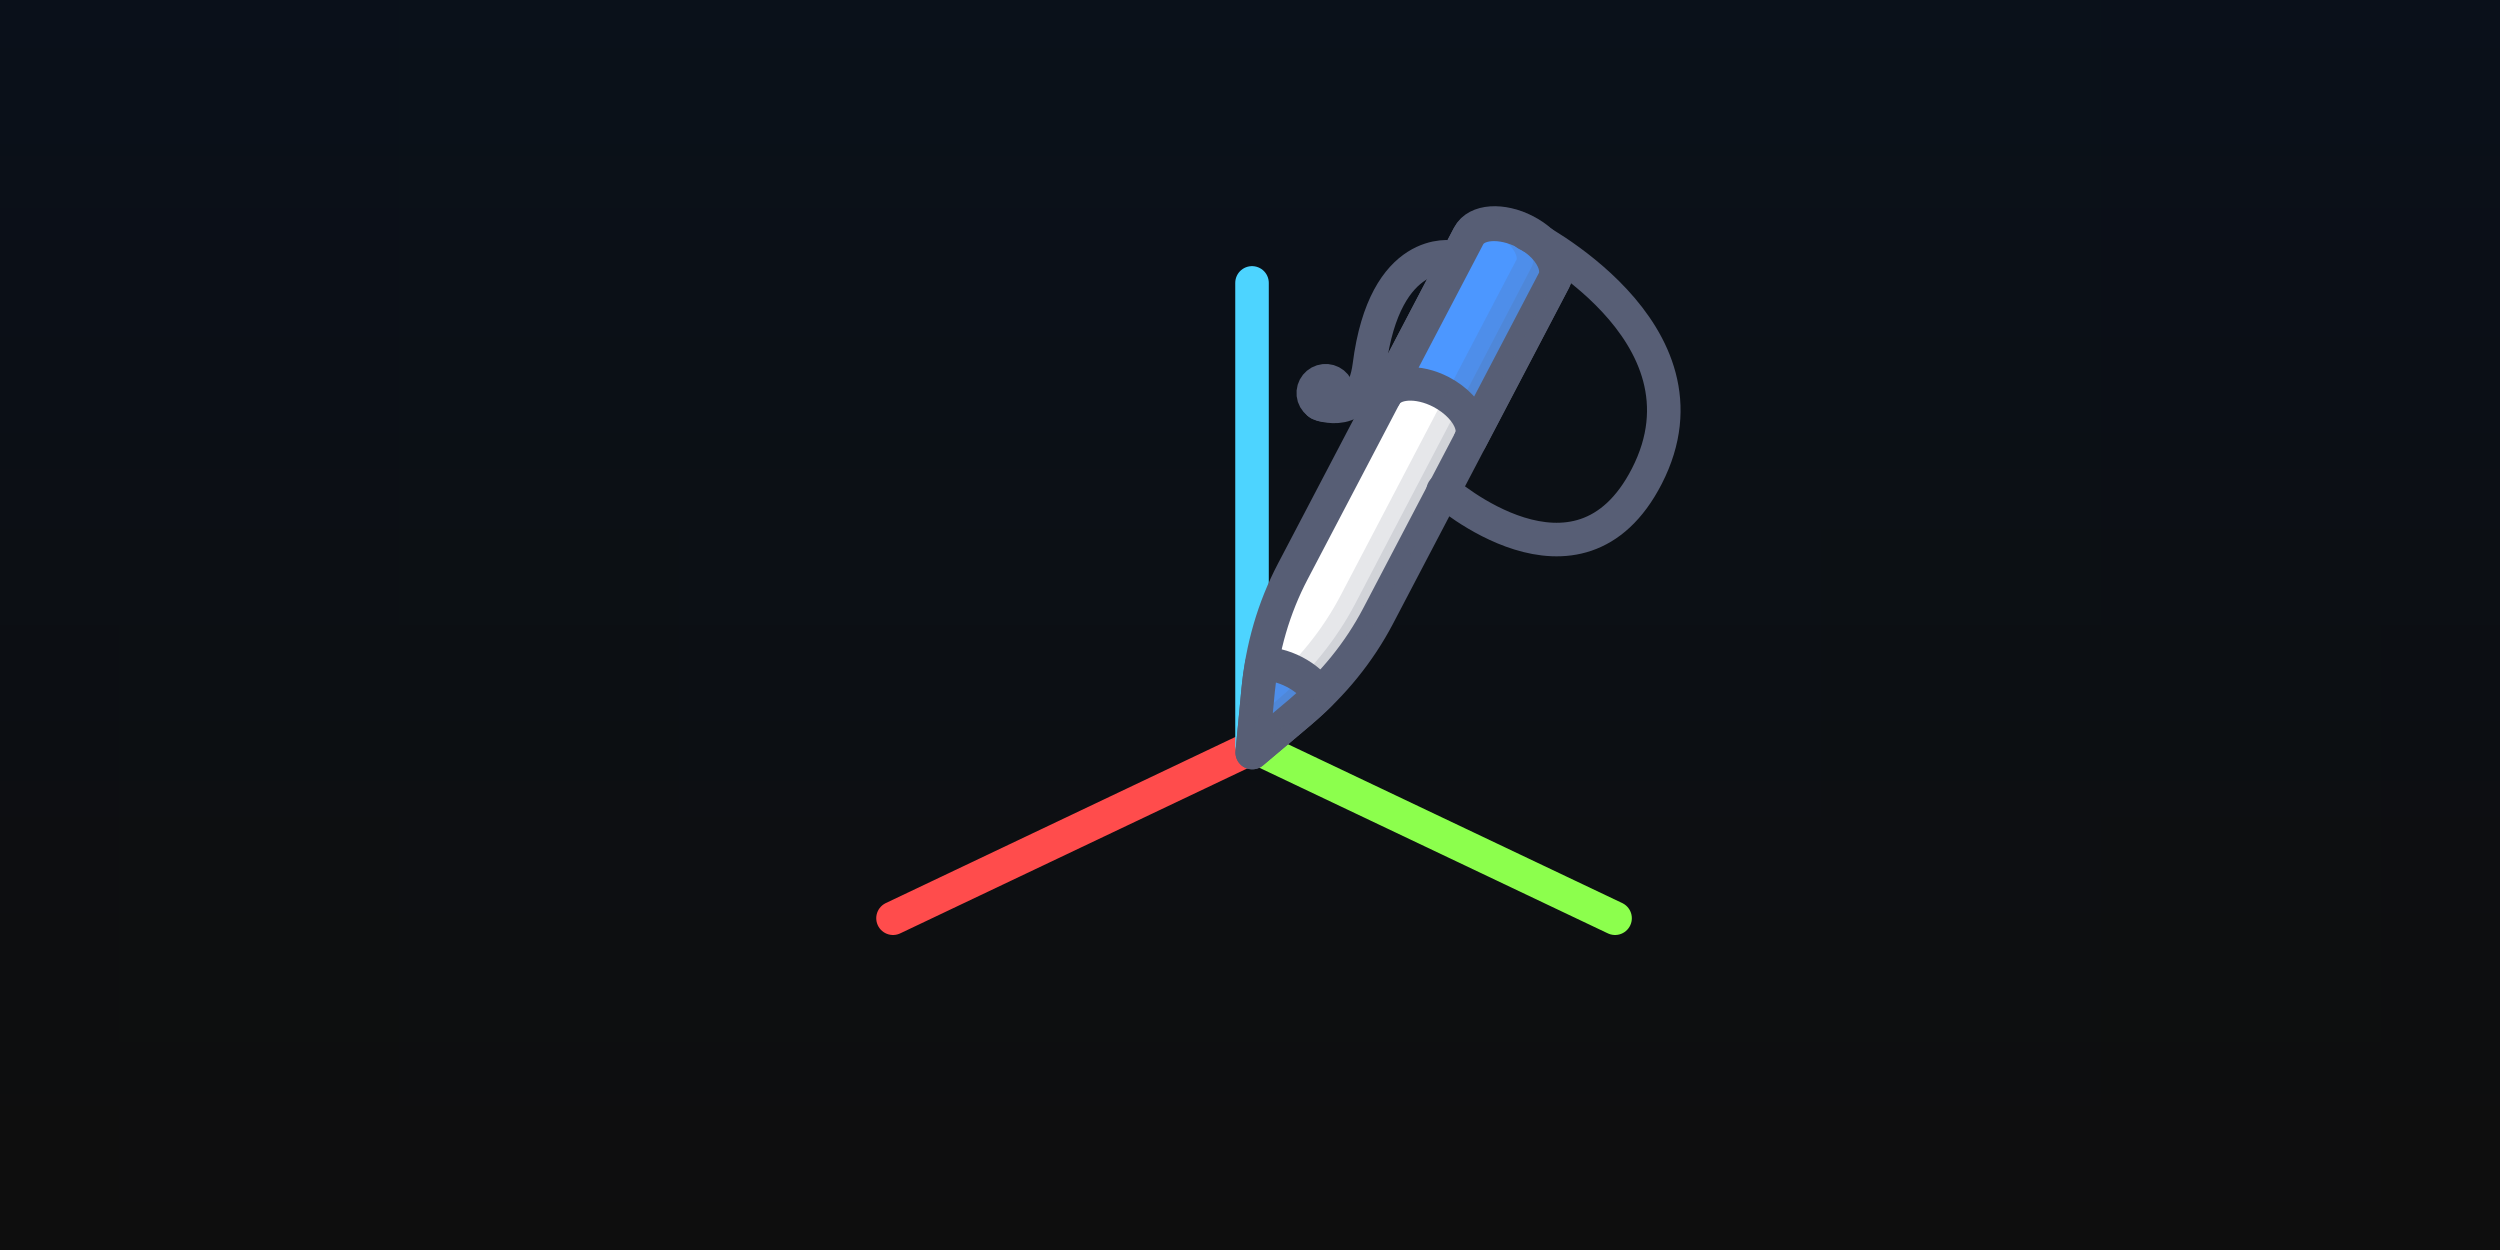 <svg version="1.1" xmlns="http://www.w3.org/2000/svg" xmlns:xlink="http://www.w3.org/1999/xlink" width="688.63" height="344.315" viewBox="0,0,688.63,344.315"><rect x="0" y="0" width="688.63" height="344.315" fill="#333333" stroke="none"/><defs><linearGradient x1="299.9" y1="-22.058" x2="299.9" y2="322.257" gradientUnits="userSpaceOnUse" id="color-1"><stop offset="0" stop-color="#0a111b"/><stop offset="1" stop-color="#0e0e0e"/></linearGradient><linearGradient x1="644.215" y1="150.1" x2="-44.415" y2="150.1" gradientUnits="userSpaceOnUse" id="color-2"><stop offset="0" stop-color="#000000" stop-opacity="0"/><stop offset="1" stop-color="#000000" stop-opacity="0.035"/></linearGradient><linearGradient x1="-44.415" y1="150.1" x2="644.215" y2="150.1" gradientUnits="userSpaceOnUse" id="color-3"><stop offset="0" stop-color="#000000" stop-opacity="0"/><stop offset="1" stop-color="#000000" stop-opacity="0.035"/></linearGradient></defs><g transform="translate(44.415,22.058)"><g data-paper-data="{&quot;isPaintingLayer&quot;:true}" stroke-miterlimit="10" stroke-dasharray="" stroke-dashoffset="0" style="mix-blend-mode: normal"><g fill-rule="nonzero" stroke="none" stroke-width="0.723" stroke-linecap="butt" stroke-linejoin="miter"><path d="M-44.415,322.257v-344.315h688.63v344.315z" fill="url(#color-1)"/><path d="M-44.415,322.257v-344.315h688.63v344.315z" data-paper-data="{&quot;index&quot;:null}" fill="url(#color-2)"/><path d="M-44.415,322.257v-344.315h688.63v344.315z" fill="url(#color-3)"/></g><g fill="none" fill-rule="nonzero" stroke-width="9.241" stroke-linecap="round" stroke-linejoin="miter"><path d="M301.011,183.609l-99.444,47.259" stroke="#ff4c4c"/><path d="M400.456,230.868l-99.444,-47.259" data-paper-data="{&quot;index&quot;:null}" stroke="#8cff4d"/><path d="M300.456,183.202v-127.333" stroke="#4dd4ff"/></g><g stroke="#575e75" stroke-width="9.241" stroke-linecap="round"><path d="M313.74,174.071l-13.216,11.157l1.615,-17.181c1.107,-11.728 4.307,-22.693 9.529,-32.658l48.582,-92.7c2.082,-3.968 9.028,-4.451 15.528,-1.075c6.49,3.371 10.075,9.319 7.993,13.287l-48.58,92.705c-5.223,9.968 -12.426,18.859 -21.452,26.466" fill="#ffffff" fill-rule="evenodd" stroke-linejoin="round"/><path d="M318.933,89.116c0,0 11.867,5.007 13.837,-10.433c4.264,-33.41 22.877,-29.903 22.877,-29.903" fill="none" fill-rule="nonzero" stroke-linejoin="round"/><path d="M383.808,50.612c0.522,1.659 0.482,3.284 -0.236,4.655l-22.963,43.813c0.683,-1.356 0.716,-2.853 0.207,-4.472c-0.984,-3.13 -4.026,-6.459 -8.263,-8.688c-6.406,-3.33 -13.297,-2.904 -15.447,0.96l22.962,-43.818c2.076,-3.958 9.028,-4.451 15.531,-1.104c4.233,2.227 7.23,5.527 8.212,8.654M319.119,169.121c-1.713,1.727 -3.503,3.343 -5.384,4.958l-13.222,11.153l1.629,-17.177c0.233,-2.423 0.568,-4.835 1.005,-7.23c2.678,-0.121 5.89,0.608 8.993,2.218c3.104,1.614 5.536,3.816 6.975,6.079" fill="#4c97ff" fill-rule="evenodd" stroke-linejoin="round"/><path d="M384.002,50.248c0.523,1.661 0.482,3.287 -0.239,4.658l-48.551,92.704c-5.252,9.955 -12.466,18.844 -21.477,26.466l-13.223,11.149l0.88,-9.39l5.986,-5.061c9.007,-7.624 16.218,-16.51 21.471,-26.464l48.553,-92.703c0.717,-1.375 0.758,-3.001 0.237,-4.659c-0.728,-2.313 -2.544,-4.711 -5.183,-6.722c1.149,0.354 2.264,0.813 3.33,1.37c4.236,2.23 7.232,5.53 8.215,8.656" fill="#575e75" fill-rule="evenodd" stroke-linejoin="round" opacity="0.15"/><path d="M323.961,85.183c0.545,1.783 -0.449,3.672 -2.228,4.232c-1.778,0.56 -3.676,-0.419 -4.251,-2.192c-0.269,-0.86 -0.184,-1.791 0.234,-2.589c0.418,-0.798 1.136,-1.397 1.996,-1.665c0.859,-0.271 1.79,-0.189 2.588,0.227c0.798,0.417 1.398,1.134 1.667,1.993z" fill="#575e75" fill-rule="evenodd" stroke-linejoin="round"/><path d="M376.118,42.405c0,0 53.584,26.76 33.093,66.706c-18.895,36.836 -56.112,3.925 -56.112,3.925" fill="none" fill-rule="nonzero" stroke-linejoin="miter"/></g></g></g></svg><!--rotationCenter:344.41485:172.0575-->